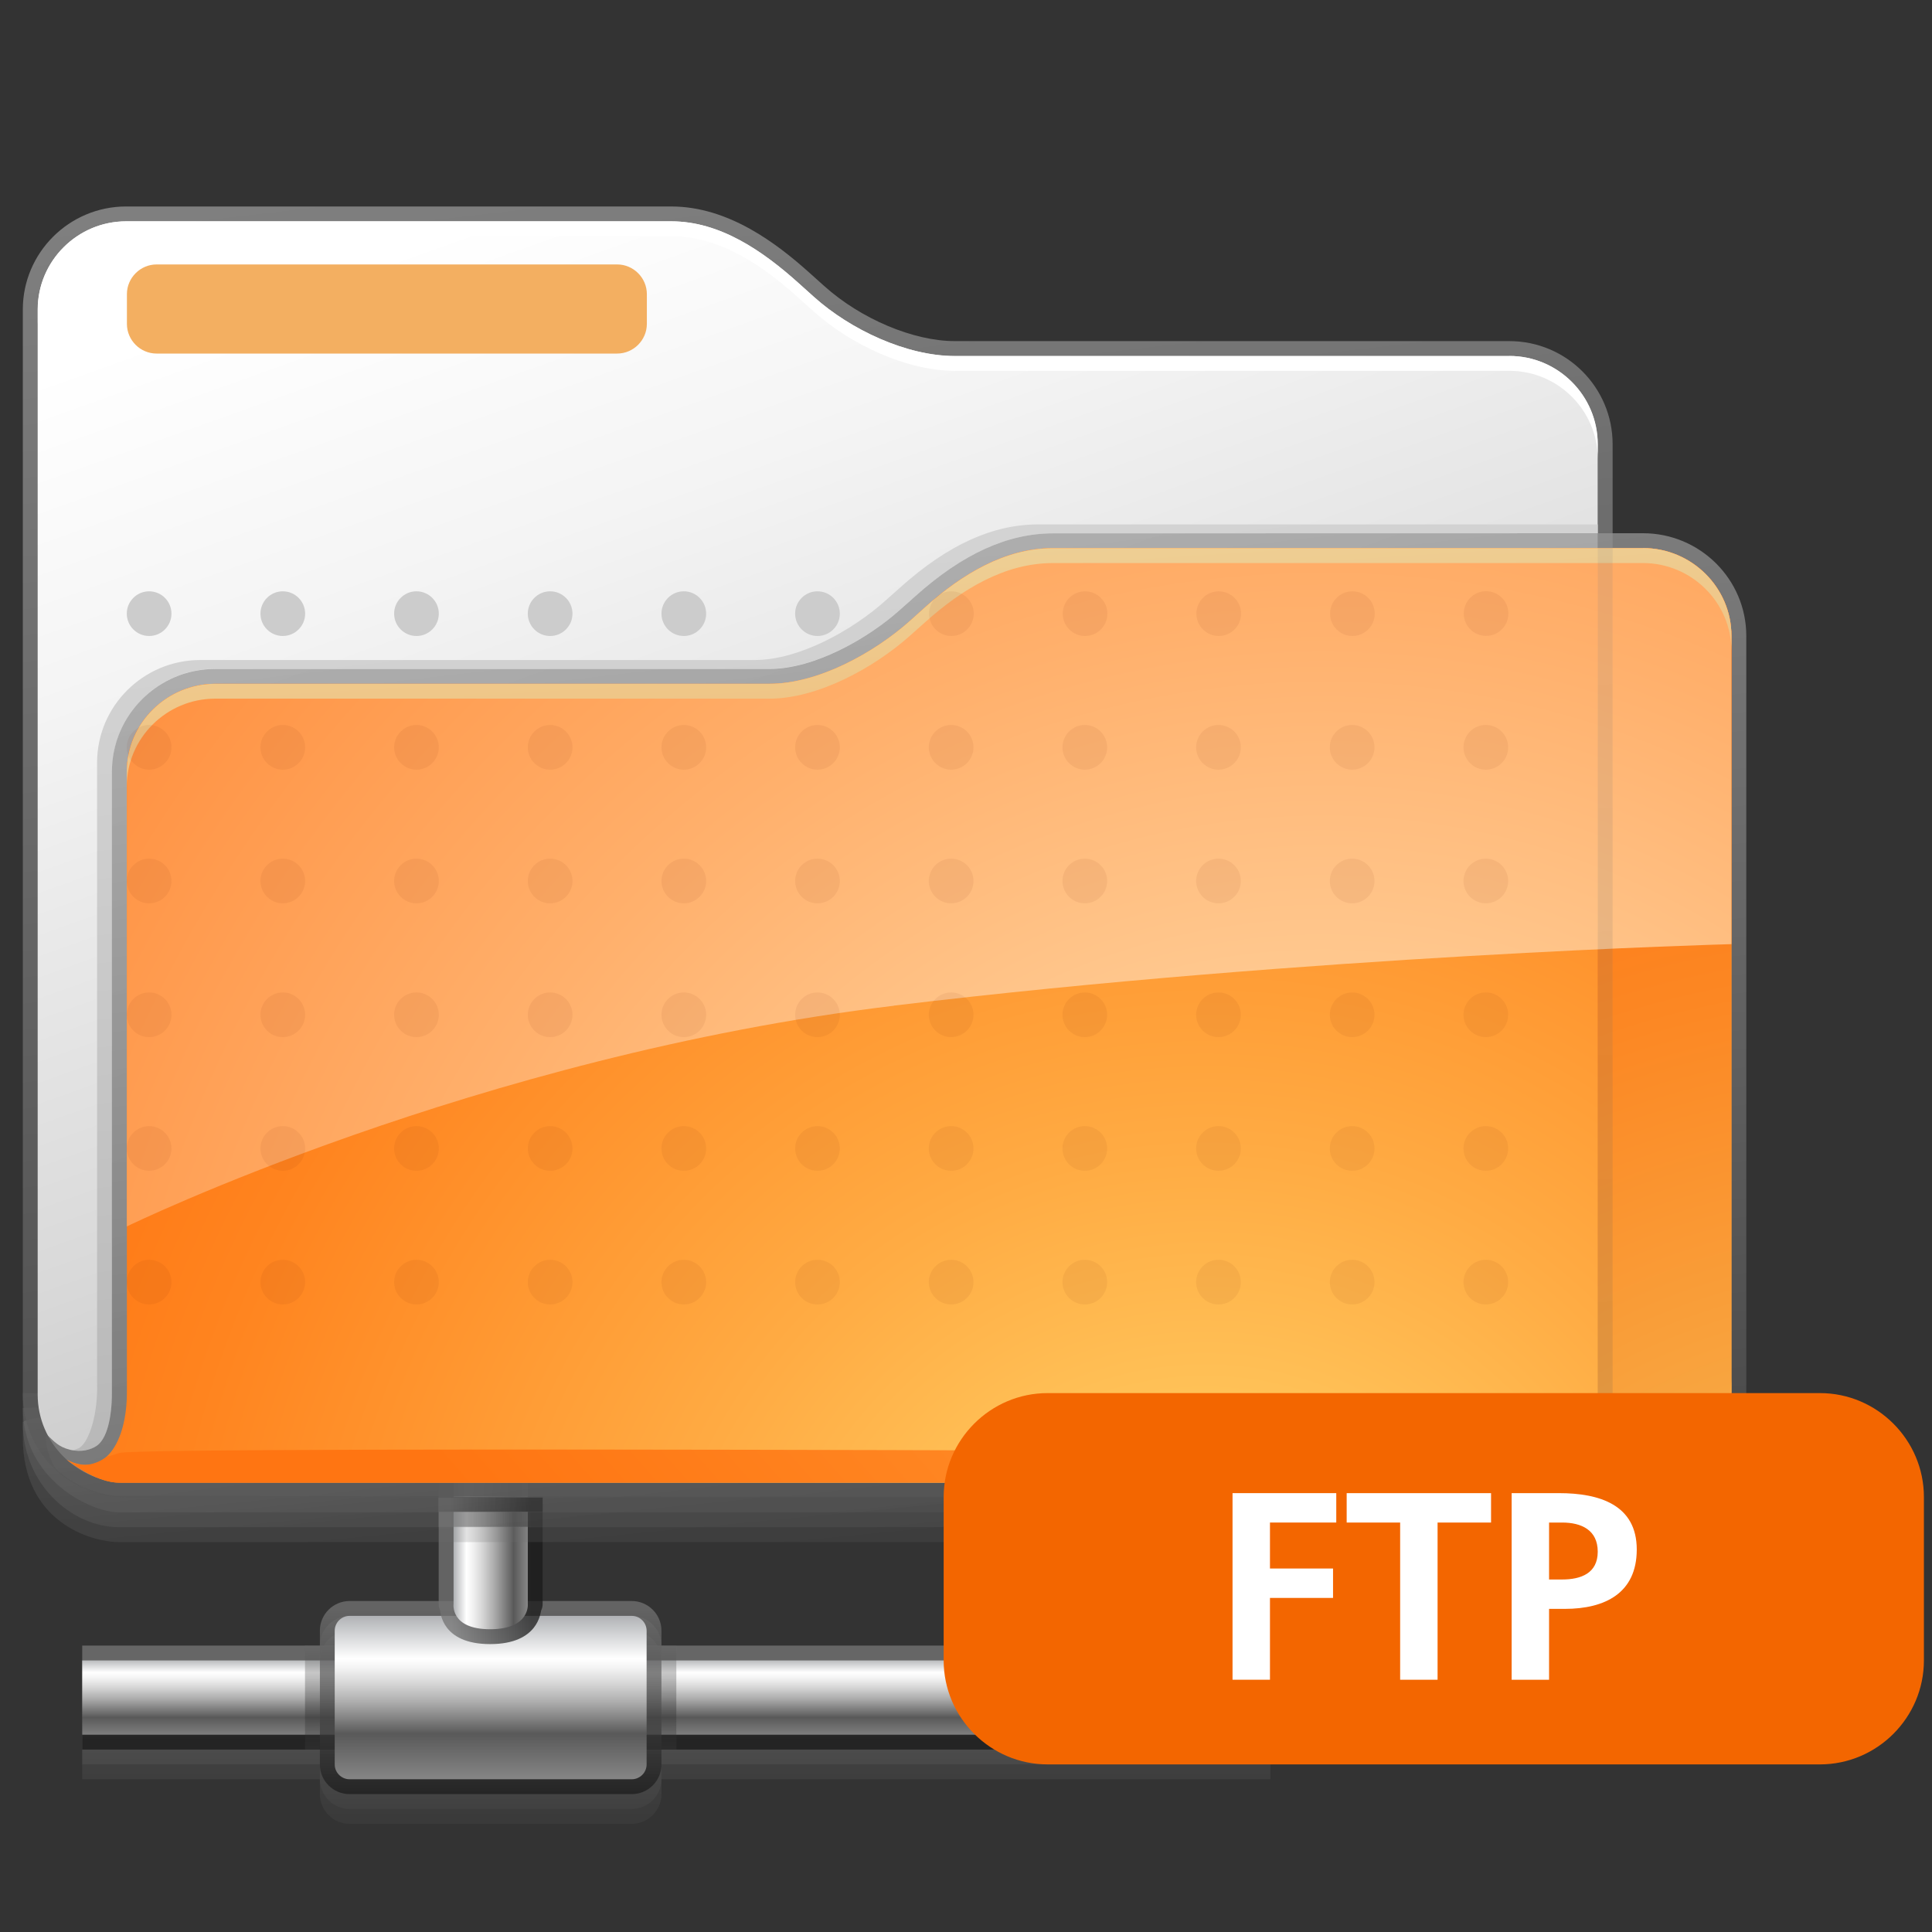 <?xml version="1.0" encoding="UTF-8" standalone="no"?>
<svg
    xmlns="http://www.w3.org/2000/svg"
    version="1.1"
    width="16"
    height="16"
    viewBox="0 0 16 16"
    style="overflow:visible">
  <rect x="0" y="0" width="16" height="16" fill="#333333" stroke="none"/>
  <g
      id="network"
      mask="url(#network_1_)"
      transform="matrix(0.123,0,0,0.123,0.189,-0.271)">
    <linearGradient
        id="XMLID_2_"
        gradientUnits="userSpaceOnUse"
        x1="43.999"
        y1="111.333"
        x2="43.999"
        y2="124.166">
      <stop
          offset="0"
          style="stop-color:#999999"
          id="stop853"/>
      <stop
          offset="1"
          style="stop-color:#4D4D4D"
          id="stop855"/>
    </linearGradient>
    <path
        style="opacity:0.25;fill:url(#XMLID_2_)"
        d="M 84,114 H 43 v -1 c 0,-1.103 -0.897,-2 -2,-2 H 22 c -1.103,0 -2,0.897 -2,2 v 1 H 4 v 7 h 16 v 1 c 0,1.103 0.897,2 2,2 h 19 c 1.103,0 2,-0.897 2,-2 v -1 h 41 z"
        id="path858"/>
    <linearGradient
        id="XMLID_3_"
        gradientUnits="userSpaceOnUse"
        x1="43.999"
        y1="112.333"
        x2="43.999"
        y2="125.166">
      <stop
          offset="0"
          style="stop-color:#999999"
          id="stop860"/>
      <stop
          offset="1"
          style="stop-color:#4D4D4D"
          id="stop862"/>
    </linearGradient>
    <path
        style="opacity:0.25;fill:url(#XMLID_3_)"
        d="M 84,115 H 43 v -1 c 0,-1.103 -0.897,-2 -2,-2 H 22 c -1.103,0 -2,0.897 -2,2 v 1 H 4 v 7 h 16 v 1 c 0,1.103 0.897,2 2,2 h 19 c 1.103,0 2,-0.897 2,-2 v -1 h 41 z"
        id="path865"/>
    <linearGradient
        id="XMLID_4_"
        gradientUnits="userSpaceOnUse"
        x1="43.999"
        y1="113.875"
        x2="43.999"
        y2="119.25">
      <stop
          offset="0.011"
          style="stop-color:#737373"
          id="stop867"/>
      <stop
          offset="1"
          style="stop-color:#1A1A1A"
          id="stop869"/>
    </linearGradient>
    <rect
        x="4"
        y="113"
        style="opacity:0.8;fill:url(#XMLID_4_)"
        width="80"
        height="7"
        id="rect872"/>
    <linearGradient
        id="XMLID_5_"
        gradientUnits="userSpaceOnUse"
        x1="43.999"
        y1="113.875"
        x2="43.999"
        y2="119.25">
      <stop
          offset="0.006"
          style="stop-color:#B2B4B7"
          id="stop874"/>
      <stop
          offset="0.174"
          style="stop-color:#FFFFFF"
          id="stop876"/>
      <stop
          offset="0.241"
          style="stop-color:#F4F4F4"
          id="stop878"/>
      <stop
          offset="0.359"
          style="stop-color:#D7D7D7"
          id="stop880"/>
      <stop
          offset="0.513"
          style="stop-color:#A9A9A9"
          id="stop882"/>
      <stop
          offset="0.695"
          style="stop-color:#696969"
          id="stop884"/>
      <stop
          offset="0.736"
          style="stop-color:#595959"
          id="stop886"/>
      <stop
          offset="1"
          style="stop-color:#878787"
          id="stop888"/>
    </linearGradient>
    <rect
        x="4"
        y="114"
        style="fill:url(#XMLID_5_)"
        width="80"
        height="5"
        id="rect891"/>
    <linearGradient
        id="XMLID_6_"
        gradientUnits="userSpaceOnUse"
        x1="31.5"
        y1="110.333"
        x2="31.5"
        y2="123.166">
      <stop
          offset="0.011"
          style="stop-color:#737373"
          id="stop893"/>
      <stop
          offset="1"
          style="stop-color:#1A1A1A"
          id="stop895"/>
    </linearGradient>
    <path
        style="opacity:0.75;fill:url(#XMLID_6_)"
        d="m 22,110 c -1.103,0 -2,0.897 -2,2 v 9 c 0,1.103 0.897,2 2,2 h 19 c 1.103,0 2,-0.897 2,-2 v -9 c 0,-1.103 -0.897,-2 -2,-2 z"
        id="path898"/>
    <linearGradient
        id="XMLID_7_"
        gradientUnits="userSpaceOnUse"
        x1="31.5"
        y1="111"
        x2="31.5"
        y2="122.106">
      <stop
          offset="0.006"
          style="stop-color:#B2B4B7"
          id="stop900"/>
      <stop
          offset="0.258"
          style="stop-color:#FFFFFF"
          id="stop902"/>
      <stop
          offset="0.313"
          style="stop-color:#F4F4F4"
          id="stop904"/>
      <stop
          offset="0.408"
          style="stop-color:#D7D7D7"
          id="stop906"/>
      <stop
          offset="0.533"
          style="stop-color:#A9A9A9"
          id="stop908"/>
      <stop
          offset="0.68"
          style="stop-color:#696969"
          id="stop910"/>
      <stop
          offset="0.714"
          style="stop-color:#595959"
          id="stop912"/>
      <stop
          offset="1"
          style="stop-color:#878787"
          id="stop914"/>
    </linearGradient>
    <path
        style="fill:url(#XMLID_7_)"
        d="m 42,121 c 0,0.55 -0.45,1 -1,1 H 22 c -0.55,0 -1,-0.45 -1,-1 v -9 c 0,-0.55 0.45,-1 1,-1 h 19 c 0.55,0 1,0.45 1,1 z"
        id="path917"/>
    <linearGradient
        id="XMLID_8_"
        gradientUnits="userSpaceOnUse"
        x1="28.778"
        y1="102.95"
        x2="34.222"
        y2="102.95">
      <stop
          offset="0.011"
          style="stop-color:#737373"
          id="stop919"/>
      <stop
          offset="1"
          style="stop-color:#1A1A1A"
          id="stop921"/>
    </linearGradient>
    <path
        style="opacity:0.75;fill:url(#XMLID_8_)"
        d="m 29,93 c -0.552,0 -1,0.447 -1,1 v 16.199 c 0,0.142 0.03,0.282 0.088,0.411 0.042,0.094 0.07,2.29 3.378,2.29 3.286,0 3.387,-2.169 3.432,-2.262 C 34.965,110.501 35,110.351 35,110.199 V 94 c 0,-0.553 -0.448,-1 -1,-1 z"
        id="path924"/>
    <linearGradient
        id="XMLID_9_"
        gradientUnits="userSpaceOnUse"
        x1="28.995"
        y1="102.95"
        x2="34.002"
        y2="102.95">
      <stop
          offset="0.006"
          style="stop-color:#B2B4B7"
          id="stop926"/>
      <stop
          offset="0.174"
          style="stop-color:#FFFFFF"
          id="stop928"/>
      <stop
          offset="0.25"
          style="stop-color:#F4F4F4"
          id="stop930"/>
      <stop
          offset="0.383"
          style="stop-color:#D7D7D7"
          id="stop932"/>
      <stop
          offset="0.557"
          style="stop-color:#A9A9A9"
          id="stop934"/>
      <stop
          offset="0.763"
          style="stop-color:#696969"
          id="stop936"/>
      <stop
          offset="0.809"
          style="stop-color:#595959"
          id="stop938"/>
      <stop
          offset="1"
          style="stop-color:#878787"
          id="stop940"/>
    </linearGradient>
    <path
        style="fill:url(#XMLID_9_)"
        d="m 34,110.199 c 0,0 0.167,1.701 -2.534,1.701 C 28.765,111.9 29,110.199 29,110.199 V 94 h 5 z"
        id="path943"/>
    <linearGradient
        id="XMLID_10_"
        gradientUnits="userSpaceOnUse"
        x1="28.778"
        y1="103.5"
        x2="34.222"
        y2="103.5">
      <stop
          offset="0.011"
          style="stop-color:#4D4D4D"
          id="stop945"/>
      <stop
          offset="1"
          style="stop-color:#000000"
          id="stop947"/>
    </linearGradient>
    <rect
        x="28"
        y="103"
        style="fill:url(#XMLID_10_)"
        width="7"
        height="1"
        id="rect950"/>
    <linearGradient
        id="XMLID_11_"
        gradientUnits="userSpaceOnUse"
        x1="28.778"
        y1="104.5"
        x2="34.222"
        y2="104.5">
      <stop
          offset="0.011"
          style="stop-color:#737373"
          id="stop952"/>
      <stop
          offset="1"
          style="stop-color:#1A1A1A"
          id="stop954"/>
    </linearGradient>
    <rect
        x="28"
        y="104"
        style="opacity:0.5;fill:url(#XMLID_11_)"
        width="7"
        height="1"
        id="rect957"/>
    <linearGradient
        id="XMLID_12_"
        gradientUnits="userSpaceOnUse"
        x1="19.427"
        y1="112.494"
        x2="19.618"
        y2="122.93">
      <stop
          offset="0"
          style="stop-color:#737373"
          id="stop959"/>
      <stop
          offset="0.433"
          style="stop-color:#1A1A1A"
          id="stop961"/>
      <stop
          offset="1"
          style="stop-color:#676767"
          id="stop963"/>
    </linearGradient>
    <rect
        x="19"
        y="113"
        style="opacity:0.3;fill:url(#XMLID_12_)"
        width="1"
        height="7"
        id="rect966"/>
    <linearGradient
        id="XMLID_13_"
        gradientUnits="userSpaceOnUse"
        x1="43.427"
        y1="112.493"
        x2="43.618"
        y2="122.931">
      <stop
          offset="0"
          style="stop-color:#737373"
          id="stop968"/>
      <stop
          offset="0.433"
          style="stop-color:#1A1A1A"
          id="stop970"/>
      <stop
          offset="1"
          style="stop-color:#676767"
          id="stop972"/>
    </linearGradient>
    <rect
        x="43"
        y="113"
        style="opacity:0.3;fill:url(#XMLID_13_)"
        width="1"
        height="7"
        id="rect975"/>
  </g>
  <linearGradient
      id="XMLID_14_"
      gradientUnits="userSpaceOnUse"
      x1="53.916"
      y1="91.115"
      x2="55.82"
      y2="110.67"
      gradientTransform="matrix(0.123,0,0,0.123,0.189,-0.271)">
    <stop
        offset="0"
        style="stop-color:#999999"
        id="stop978"/>
    <stop
        offset="1"
        style="stop-color:#4D4D4D"
        id="stop980"/>
  </linearGradient>
  <path
      style="opacity:0.2;fill:url(#XMLID_14_);stroke-width:0.123"
      d="m 0.189,11.66 c 0,0.59 0.556,0.865 0.8,0.865 H 13.089 c 0.483,-0.029 0.512,-0.413 0.512,-0.874 v 0.013 c 0,-0.469 -13.411,-0.004 -13.411,-0.004 z"
      id="path983"
  />
  <linearGradient
      id="XMLID_15_"
      gradientUnits="userSpaceOnUse"
      x1="56.851"
      y1="91.508"
      x2="58.826"
      y2="111.784"
      gradientTransform="matrix(0.123,0,0,0.123,0.189,-0.271)">
    <stop
        offset="0"
        style="stop-color:#999999"
        id="stop985"/>
    <stop
        offset="1"
        style="stop-color:#4D4D4D"
        id="stop987"/>
  </linearGradient>
  <path
      style="opacity:0.2;fill:url(#XMLID_15_);stroke-width:0.123"
      d="m 0.189,11.783 c 0,0.506 0.402,0.865 0.8,0.865 H 13.484 c 0.483,-0.029 0.875,-0.093 0.875,-0.554 l -0.021,-0.307 c -2e-6,-0.456 -14.15,-0.264 -14.15,-0.004 z"
      id="path990"
  />
  <linearGradient
      id="XMLID_16_"
      gradientUnits="userSpaceOnUse"
      x1="57.941"
      y1="89.601"
      x2="60.232"
      y2="113.126"
      gradientTransform="matrix(0.123,0,0,0.123,0.189,-0.271)">
    <stop
        offset="0"
        style="stop-color:#999999"
        id="stop992"/>
    <stop
        offset="1"
        style="stop-color:#4D4D4D"
        id="stop994"/>
  </linearGradient>
  <path
      style="opacity:0.2;fill:url(#XMLID_16_);stroke-width:0.123"
      d="M 13.73,11.765 0.189,11.537 v 0.369 c 0,0.694 0.556,0.865 0.8,0.865 H 13.683 c 0.213,-0.013 0.437,-0.032 0.621,-0.09 0.234,-0.073 0.404,-0.206 0.404,-0.464 0,0 -0.221,-0.452 -0.978,-0.452 z"
      id="path997"
  />
  <linearGradient
      id="XMLID_17_"
      gradientUnits="userSpaceOnUse"
      x1="47.312"
      y1="10.758"
      x2="58.863"
      y2="110.298"
      gradientTransform="matrix(0.123,0,0,0.123,0.189,-0.271)">
    <stop
        offset="0"
        style="stop-color:#999999"
        id="stop999"/>
    <stop
        offset="1"
        style="stop-color:#4D4D4D"
        id="stop1001"/>
  </linearGradient>
  <path
      style="opacity:0.75;fill:url(#XMLID_17_);stroke-width:0.123"
      d="m 1.044,1.71 c -0.471,0 -0.855,0.383 -0.855,0.853 v 8.987 c 0,0.47 0.383,0.853 0.855,0.853 H 12.5 c 0.471,0 0.855,-0.383 0.855,-0.853 V 3.678 c 0,-0.47 -0.383,-0.853 -0.855,-0.853 H 7.908 c -0.344,0 -0.779,-0.184 -1.083,-0.457 0,0 -0.127,-0.114 -0.127,-0.114 C 6.437,2.021 6.036,1.71 5.56,1.71 Z"
      id="path1004"
  />
  <linearGradient
      id="XMLID_18_"
      gradientUnits="userSpaceOnUse"
      x1="35.979"
      y1="15.023"
      x2="68.929"
      y2="107.283"
      gradientTransform="matrix(0.123,0,0,0.123,0.189,-0.271)">
    <stop
        offset="0"
        style="stop-color:#FFFFFF"
        id="stop1006"/>
    <stop
        offset="0.219"
        style="stop-color:#F4F4F4"
        id="stop1008"/>
    <stop
        offset="0.601"
        style="stop-color:#D8D8D8"
        id="stop1010"/>
    <stop
        offset="1"
        style="stop-color:#B3B3B3"
        id="stop1012"/>
  </linearGradient>
  <path
      style="fill:url(#XMLID_18_);stroke-width:0.123"
      d="m 13.232,11.549 c 0,0.401 -0.329,0.73 -0.731,0.73 H 1.044 c -0.402,0 -0.732,-0.328 -0.732,-0.73 V 2.563 c 0,-0.401 0.329,-0.73 0.732,-0.73 h 4.516 c 0.402,0 0.757,0.244 1.055,0.513 l 0.127,0.114 c 0.299,0.268 0.763,0.488 1.165,0.488 h 4.593 c 0.402,0 0.731,0.328 0.731,0.73 z"
      id="path1015"
  />
  <path
      style="fill:#ffffff;stroke-width:0.123"
      d="M 12.5,2.949 H 7.908 c -0.402,0 -0.866,-0.22 -1.165,-0.488 L 6.615,2.346 C 6.316,2.078 5.962,1.833 5.56,1.833 H 1.044 C 0.642,1.833 0.313,2.161 0.313,2.563 v 0.123 c 0,-0.401 0.329,-0.73 0.732,-0.73 h 4.516 c 0.402,0 0.757,0.244 1.055,0.513 l 0.127,0.114 c 0.299,0.268 0.763,0.488 1.165,0.488 h 4.593 c 0.402,0 0.731,0.328 0.731,0.73 V 3.678 c 0,-0.401 -0.329,-0.73 -0.731,-0.73 z"
      id="path1017"
  />
  <linearGradient
      id="XMLID_19_"
      gradientUnits="userSpaceOnUse"
      x1="49.922"
      y1="23.245"
      x2="58.37"
      y2="104.019"
      gradientTransform="matrix(0.123,0,0,0.123,0.189,-0.271)">
    <stop
        offset="0"
        style="stop-color:#D9D9D9"
        id="stop1019"/>
    <stop
        offset="0.375"
        style="stop-color:#CECECE"
        id="stop1021"/>
    <stop
        offset="1"
        style="stop-color:#B3B3B3"
        id="stop1023"/>
  </linearGradient>
  <path
      style="fill:url(#XMLID_19_);stroke-width:0.123"
      d="m 0.601,12.01 c 0,0 0.121,0.021 0.199,-0.035 0.082,-0.059 0.128,-0.226 0.128,-0.447 V 6.389 c 0,-0.469 0.384,-0.85 0.855,-0.85 h 4.59 c 0.369,0 0.81,-0.247 1.084,-0.492 L 7.584,4.934 C 7.973,4.586 8.345,4.417 8.721,4.417 H 13.232 V 4.343 H 8.598 c -0.376,0 -0.748,0.169 -1.138,0.518 L 7.333,4.974 C 7.06,5.219 6.618,5.466 6.25,5.466 H 1.659 c -0.471,0 -0.855,0.381 -0.855,0.85 v 5.138 c 0.008,0.248 -0.061,0.477 -0.144,0.535 -0.016,0.011 -0.06,0.021 -0.06,0.021 z"
      id="path1026"
  />
  <linearGradient
      id="XMLID_20_"
      gradientUnits="userSpaceOnUse"
      x1="54.991"
      y1="39.262"
      x2="63.21"
      y2="110.089"
      gradientTransform="matrix(0.123,0,0,0.123,0.189,-0.271)">
    <stop
        offset="0"
        style="stop-color:#999999"
        id="stop1028"/>
    <stop
        offset="1"
        style="stop-color:#4D4D4D"
        id="stop1030"/>
  </linearGradient>
  <path
      style="opacity:0.75;fill:url(#XMLID_20_);stroke-width:0.123"
      d="m 8.721,4.417 c -0.376,0 -0.748,0.169 -1.138,0.518 L 7.456,5.048 C 7.183,5.293 6.741,5.54 6.373,5.54 H 1.782 c -0.471,0 -0.855,0.381 -0.855,0.85 v 5.138 c 0,0.227 -0.046,0.389 -0.125,0.445 -0.047,0.033 -0.129,0.056 -0.223,0.033 -0.094,-0.023 -0.131,-0.069 -0.192,-0.126 -0.03,0.052 0.041,0.259 0.087,0.297 0.027,0.023 0.254,0.212 0.534,0.212 l 12.599,0.013 c 0.483,-0.029 0.855,-0.413 0.855,-0.874 V 5.266 c 0,-0.468 -0.383,-0.85 -0.855,-0.85 z"
      id="path1033"
  />
  <radialGradient
      id="XMLID_21_"
      cx="79.615"
      cy="116.734"
      r="88.042"
      gradientUnits="userSpaceOnUse"
      gradientTransform="matrix(0.123,0,0,0.123,0.189,-0.271)">
    <stop
        offset="0"
        style="stop-color:#FFDD70"
        id="stop1035"/>
    <stop
        offset="0.422"
        style="stop-color:#FFAB43"
        id="stop1037"/>
    <stop
        offset="0.802"
        style="stop-color:#FF841F"
        id="stop1039"/>
    <stop
        offset="1"
        style="stop-color:#FF7512"
        id="stop1041"/>
  </radialGradient>
  <path
      style="fill:url(#XMLID_21_);stroke-width:0.123"
      d="m 1.051,11.528 c 0,0.42 -0.187,0.718 -0.498,0.561 0,0 0.229,0.19 0.436,0.19 0.208,0 12.618,0 12.618,0 0.402,-0.025 0.732,-0.352 0.732,-0.751 V 5.266 c 0,-0.4 -0.329,-0.727 -0.732,-0.727 H 8.721 c -0.402,0 -0.757,0.219 -1.056,0.486 L 7.538,5.14 C 7.239,5.407 6.775,5.663 6.373,5.663 H 1.782 c -0.402,0 -0.732,0.327 -0.732,0.727 z"
      id="path1044"
  />
  <radialGradient
      id="XMLID_22_"
      cx="126.5"
      cy="130.198"
      r="82.374"
      gradientUnits="userSpaceOnUse"
      gradientTransform="matrix(0.123,0,0,0.123,0.189,-0.271)">
    <stop
        offset="0"
        style="stop-color:#F2D26A"
        id="stop1046"/>
    <stop
        offset="0.262"
        style="stop-color:#F6B650"
        id="stop1048"/>
    <stop
        offset="0.754"
        style="stop-color:#FC8723"
        id="stop1050"/>
    <stop
        offset="1"
        style="stop-color:#FF7512"
        id="stop1052"/>
  </radialGradient>
  <path
      style="fill:url(#XMLID_22_);stroke-width:0.123"
      d="m 13.607,4.54 h -0.376 v 7.739 c 0.317,0 0.376,0 0.376,0 0.402,-0.025 0.732,-0.352 0.732,-0.751 V 5.266 c 0,-0.4 -0.329,-0.727 -0.732,-0.727 z"
      id="path1055"
  />
  <linearGradient
      id="XMLID_23_"
      gradientUnits="userSpaceOnUse"
      x1="132.506"
      y1="35.301"
      x2="40.76"
      y2="115.453"
      gradientTransform="matrix(0.123,0,0,0.123,0.189,-0.271)">
    <stop
        offset="0"
        style="stop-color:#FFDD70"
        id="stop1057"/>
    <stop
        offset="0.383"
        style="stop-color:#FFB047"
        id="stop1059"/>
    <stop
        offset="0.791"
        style="stop-color:#FF8521"
        id="stop1061"/>
    <stop
        offset="1"
        style="stop-color:#FF7512"
        id="stop1063"/>
  </linearGradient>
  <path
      style="fill:url(#XMLID_23_);stroke-width:0.123"
      d="m 13.607,12.033 c 0,0 -12.42,-0.064 -12.618,0 -0.04,0.013 -0.075,0.023 -0.107,0.032 -0.077,0.059 -0.214,0.105 -0.325,0.023 0.059,0.047 0.257,0.191 0.431,0.191 0.208,0 12.618,0 12.618,0 0.402,-0.025 0.732,-0.352 0.732,-0.751 v -0.123 c 0,0.4 -0.329,0.603 -0.732,0.628 z"
      id="path1066"
  />
  <radialGradient
      id="XMLID_24_"
      cx="87.547"
      cy="108.134"
      r="112.454"
      gradientUnits="userSpaceOnUse"
      gradientTransform="matrix(0.123,0,0,0.123,0.189,-0.271)">
    <stop
        offset="0"
        style="stop-color:#FFF3CC"
        id="stop1068"/>
    <stop
        offset="0.191"
        style="stop-color:#FFDBAA"
        id="stop1070"/>
    <stop
        offset="0.574"
        style="stop-color:#FFB06C"
        id="stop1072"/>
    <stop
        offset="0.854"
        style="stop-color:#FF9445"
        id="stop1074"/>
    <stop
        offset="1"
        style="stop-color:#FF8A36"
        id="stop1076"/>
  </radialGradient>
  <path
      style="fill:url(#XMLID_24_);stroke-width:0.123"
      d="M 7.404,8.328 C 10.863,7.911 14.339,7.819 14.339,7.819 V 5.266 c 0,-0.4 -0.329,-0.727 -0.732,-0.727 H 8.721 c -0.402,0 -0.757,0.219 -1.056,0.486 L 7.538,5.14 C 7.239,5.407 6.775,5.663 6.373,5.663 H 1.782 c -0.402,0 -0.732,0.327 -0.732,0.727 v 3.767 c 0,0 2.894,-1.411 6.353,-1.828 z"
      id="path1079"
  />
  <linearGradient
      id="XMLID_25_"
      gradientUnits="userSpaceOnUse"
      x1="59.637"
      y1="28.64"
      x2="65.511"
      y2="120.586"
      gradientTransform="matrix(0.123,0,0,0.123,0.189,-0.271)">
    <stop
        offset="0"
        style="stop-color:#EBDBA6"
        id="stop1081"/>
    <stop
        offset="1"
        style="stop-color:#FF7512"
        id="stop1083"/>
  </linearGradient>
  <path
      style="fill:url(#XMLID_25_);stroke-width:0.123"
      d="M 13.607,4.54 H 8.721 c -0.402,0 -0.757,0.219 -1.056,0.486 L 7.538,5.14 C 7.239,5.407 6.775,5.663 6.373,5.663 H 1.782 c -0.402,0 -0.732,0.327 -0.732,0.727 v 0.123 c 0,-0.4 0.329,-0.727 0.732,-0.727 h 4.59 c 0.402,0 0.867,-0.256 1.166,-0.523 L 7.666,5.149 C 7.964,4.882 8.319,4.663 8.721,4.663 h 4.886 c 0.402,0 0.732,0.327 0.732,0.727 V 5.266 c 0,-0.4 -0.329,-0.727 -0.732,-0.727 z"
      id="path1086"
  />
  <linearGradient
      id="XMLID_26_"
      gradientUnits="userSpaceOnUse"
      x1="103.954"
      y1="11.405"
      x2="108.03"
      y2="106.01"
      gradientTransform="matrix(0.123,0,0,0.123,0.189,-0.271)">
    <stop
        offset="0"
        style="stop-color:#999999"
        id="stop1088"/>
    <stop
        offset="1"
        style="stop-color:#4D4D4D"
        id="stop1090"/>
  </linearGradient>
  <rect
      x="13.232"
      y="4.528"
      style="opacity:0.15;fill:url(#XMLID_26_);stroke-width:0.123"
      width="0.123"
      height="7.751"
      id="rect1093"/>
  <path
      style="fill:#f3af61;stroke-width:0.123"
      d="m 5.357,2.682 c 0,0.135 -0.111,0.246 -0.246,0.246 H 1.297 C 1.161,2.928 1.051,2.817 1.051,2.682 V 2.436 c 0,-0.135 0.111,-0.246 0.246,-0.246 h 3.814 c 0.135,0 0.246,0.111 0.246,0.246 z"
      id="path1095"
  />
  <path
      style="fill:#cccccc;stroke-width:0.123"
      d="m 1.235,4.897 c -0.102,0 -0.185,0.083 -0.185,0.185 0,0.102 0.083,0.185 0.185,0.185 0.102,0 0.185,-0.083 0.185,-0.185 0,-0.102 -0.083,-0.185 -0.185,-0.185 z m 1.107,0 c -0.102,0 -0.185,0.083 -0.185,0.185 0,0.102 0.083,0.185 0.185,0.185 0.102,0 0.185,-0.083 0.185,-0.185 0,-0.102 -0.083,-0.185 -0.185,-0.185 z m 1.107,0 c -0.102,0 -0.185,0.083 -0.185,0.185 0,0.102 0.083,0.185 0.185,0.185 0.102,0 0.185,-0.083 0.185,-0.185 0,-0.102 -0.083,-0.185 -0.185,-0.185 z m 1.107,0 c -0.102,0 -0.185,0.083 -0.185,0.185 0,0.102 0.083,0.185 0.185,0.185 0.102,0 0.185,-0.083 0.185,-0.185 0,-0.102 -0.083,-0.185 -0.185,-0.185 z m 1.107,0 c -0.102,0 -0.185,0.083 -0.185,0.185 0,0.102 0.083,0.185 0.185,0.185 0.102,0 0.185,-0.083 0.185,-0.185 0,-0.102 -0.083,-0.185 -0.185,-0.185 z m 1.107,0 c -0.102,0 -0.185,0.083 -0.185,0.185 0,0.102 0.083,0.185 0.185,0.185 0.102,0 0.185,-0.083 0.185,-0.185 0,-0.102 -0.083,-0.185 -0.185,-0.185 z"
      id="path1097"
  />
  <path
      style="opacity:0.07;fill:#802600;stroke-width:0.123"
      d="m 1.235,6.004 c -0.102,0 -0.185,0.083 -0.185,0.185 0,0.102 0.083,0.185 0.185,0.185 0.102,0 0.185,-0.083 0.185,-0.185 0,-0.102 -0.083,-0.185 -0.185,-0.185 z m 1.107,0 c -0.102,0 -0.185,0.083 -0.185,0.185 0,0.102 0.083,0.185 0.185,0.185 0.102,0 0.185,-0.083 0.185,-0.185 0,-0.102 -0.083,-0.185 -0.185,-0.185 z m 1.107,0 c -0.102,0 -0.185,0.083 -0.185,0.185 0,0.102 0.083,0.185 0.185,0.185 0.102,0 0.185,-0.083 0.185,-0.185 0,-0.102 -0.083,-0.185 -0.185,-0.185 z m 1.107,0 c -0.102,0 -0.185,0.083 -0.185,0.185 0,0.102 0.083,0.185 0.185,0.185 0.102,0 0.185,-0.083 0.185,-0.185 0,-0.102 -0.083,-0.185 -0.185,-0.185 z m 1.107,0 c -0.102,0 -0.185,0.083 -0.185,0.185 0,0.102 0.083,0.185 0.185,0.185 0.102,0 0.185,-0.083 0.185,-0.185 0,-0.102 -0.083,-0.185 -0.185,-0.185 z m 1.107,0 c -0.102,0 -0.185,0.083 -0.185,0.185 0,0.102 0.083,0.185 0.185,0.185 0.102,0 0.185,-0.083 0.185,-0.185 0,-0.102 -0.083,-0.185 -0.185,-0.185 z m 1.107,0 c -0.102,0 -0.185,0.083 -0.185,0.185 0,0.102 0.083,0.185 0.185,0.185 0.102,0 0.185,-0.083 0.185,-0.185 0,-0.102 -0.083,-0.185 -0.185,-0.185 z m 1.107,0 c -0.102,0 -0.185,0.083 -0.185,0.185 0,0.102 0.083,0.185 0.185,0.185 0.102,0 0.185,-0.083 0.185,-0.185 0,-0.102 -0.083,-0.185 -0.185,-0.185 z m 1.107,0 c -0.102,0 -0.185,0.083 -0.185,0.185 0,0.102 0.083,0.185 0.185,0.185 0.102,0 0.185,-0.083 0.185,-0.185 0,-0.102 -0.083,-0.185 -0.185,-0.185 z m 1.107,0 c -0.102,0 -0.185,0.083 -0.185,0.185 0,0.102 0.083,0.185 0.185,0.185 0.102,0 0.185,-0.083 0.185,-0.185 0,-0.102 -0.083,-0.185 -0.185,-0.185 z m 1.107,0 c -0.102,0 -0.185,0.083 -0.185,0.185 0,0.102 0.083,0.185 0.185,0.185 0.102,0 0.185,-0.083 0.185,-0.185 0,-0.102 -0.083,-0.185 -0.185,-0.185 z M 7.879,4.897 c -0.102,0 -0.185,0.083 -0.185,0.185 0,0.102 0.083,0.185 0.185,0.185 0.102,0 0.185,-0.083 0.185,-0.185 0,-0.102 -0.083,-0.185 -0.185,-0.185 z m 1.107,0 c -0.102,0 -0.185,0.083 -0.185,0.185 0,0.102 0.083,0.185 0.185,0.185 0.102,0 0.185,-0.083 0.185,-0.185 0,-0.102 -0.083,-0.185 -0.185,-0.185 z m 1.107,0 c -0.102,0 -0.185,0.083 -0.185,0.185 0,0.102 0.083,0.185 0.185,0.185 0.102,0 0.185,-0.083 0.185,-0.185 0,-0.102 -0.083,-0.185 -0.185,-0.185 z m 1.107,0 c -0.102,0 -0.185,0.083 -0.185,0.185 0,0.102 0.083,0.185 0.185,0.185 0.102,0 0.185,-0.083 0.185,-0.185 0,-0.102 -0.083,-0.185 -0.185,-0.185 z m 1.107,0.369 c 0.102,0 0.185,-0.083 0.185,-0.185 0,-0.102 -0.083,-0.185 -0.185,-0.185 -0.102,0 -0.185,0.083 -0.185,0.185 0,0.102 0.083,0.185 0.185,0.185 z M 1.235,7.111 c -0.102,0 -0.185,0.083 -0.185,0.185 0,0.102 0.083,0.185 0.185,0.185 0.102,0 0.185,-0.083 0.185,-0.185 0,-0.102 -0.083,-0.185 -0.185,-0.185 z m 1.107,0 c -0.102,0 -0.185,0.083 -0.185,0.185 0,0.102 0.083,0.185 0.185,0.185 0.102,0 0.185,-0.083 0.185,-0.185 0,-0.102 -0.083,-0.185 -0.185,-0.185 z m 1.107,0 c -0.102,0 -0.185,0.083 -0.185,0.185 0,0.102 0.083,0.185 0.185,0.185 0.102,0 0.185,-0.083 0.185,-0.185 0,-0.102 -0.083,-0.185 -0.185,-0.185 z m 1.107,0 c -0.102,0 -0.185,0.083 -0.185,0.185 0,0.102 0.083,0.185 0.185,0.185 0.102,0 0.185,-0.083 0.185,-0.185 0,-0.102 -0.083,-0.185 -0.185,-0.185 z m 1.107,0 c -0.102,0 -0.185,0.083 -0.185,0.185 0,0.102 0.083,0.185 0.185,0.185 0.102,0 0.185,-0.083 0.185,-0.185 0,-0.102 -0.083,-0.185 -0.185,-0.185 z m 1.107,0 c -0.102,0 -0.185,0.083 -0.185,0.185 0,0.102 0.083,0.185 0.185,0.185 0.102,0 0.185,-0.083 0.185,-0.185 0,-0.102 -0.083,-0.185 -0.185,-0.185 z m 1.107,0 c -0.102,0 -0.185,0.083 -0.185,0.185 0,0.102 0.083,0.185 0.185,0.185 0.102,0 0.185,-0.083 0.185,-0.185 0,-0.102 -0.083,-0.185 -0.185,-0.185 z m 1.107,0 c -0.102,0 -0.185,0.083 -0.185,0.185 0,0.102 0.083,0.185 0.185,0.185 0.102,0 0.185,-0.083 0.185,-0.185 0,-0.102 -0.083,-0.185 -0.185,-0.185 z m 1.107,0 c -0.102,0 -0.185,0.083 -0.185,0.185 0,0.102 0.083,0.185 0.185,0.185 0.102,0 0.185,-0.083 0.185,-0.185 0,-0.102 -0.083,-0.185 -0.185,-0.185 z m 1.107,0 c -0.102,0 -0.185,0.083 -0.185,0.185 0,0.102 0.083,0.185 0.185,0.185 0.102,0 0.185,-0.083 0.185,-0.185 0,-0.102 -0.083,-0.185 -0.185,-0.185 z m 1.107,0 c -0.102,0 -0.185,0.083 -0.185,0.185 0,0.102 0.083,0.185 0.185,0.185 0.102,0 0.185,-0.083 0.185,-0.185 0,-0.102 -0.083,-0.185 -0.185,-0.185 z M 1.235,8.219 c -0.102,0 -0.185,0.083 -0.185,0.185 0,0.102 0.083,0.185 0.185,0.185 0.102,0 0.185,-0.083 0.185,-0.185 0,-0.102 -0.083,-0.185 -0.185,-0.185 z m 1.107,0 c -0.102,0 -0.185,0.083 -0.185,0.185 0,0.102 0.083,0.185 0.185,0.185 0.102,0 0.185,-0.083 0.185,-0.185 0,-0.102 -0.083,-0.185 -0.185,-0.185 z m 1.107,0 c -0.102,0 -0.185,0.083 -0.185,0.185 0,0.102 0.083,0.185 0.185,0.185 0.102,0 0.185,-0.083 0.185,-0.185 0,-0.102 -0.083,-0.185 -0.185,-0.185 z m 1.107,0 c -0.102,0 -0.185,0.083 -0.185,0.185 0,0.102 0.083,0.185 0.185,0.185 0.102,0 0.185,-0.083 0.185,-0.185 0,-0.102 -0.083,-0.185 -0.185,-0.185 z m 1.107,0 c -0.102,0 -0.185,0.083 -0.185,0.185 0,0.102 0.083,0.185 0.185,0.185 0.102,0 0.185,-0.083 0.185,-0.185 0,-0.102 -0.083,-0.185 -0.185,-0.185 z m 1.107,0 c -0.102,0 -0.185,0.083 -0.185,0.185 0,0.102 0.083,0.185 0.185,0.185 0.102,0 0.185,-0.083 0.185,-0.185 0,-0.102 -0.083,-0.185 -0.185,-0.185 z m 1.107,0 c -0.102,0 -0.185,0.083 -0.185,0.185 0,0.102 0.083,0.185 0.185,0.185 0.102,0 0.185,-0.083 0.185,-0.185 0,-0.102 -0.083,-0.185 -0.185,-0.185 z m 1.107,0 c -0.102,0 -0.185,0.083 -0.185,0.185 0,0.102 0.083,0.185 0.185,0.185 0.102,0 0.185,-0.083 0.185,-0.185 0,-0.102 -0.083,-0.185 -0.185,-0.185 z m 1.107,0 c -0.102,0 -0.185,0.083 -0.185,0.185 0,0.102 0.083,0.185 0.185,0.185 0.102,0 0.185,-0.083 0.185,-0.185 0,-0.102 -0.083,-0.185 -0.185,-0.185 z m 1.107,0 c -0.102,0 -0.185,0.083 -0.185,0.185 0,0.102 0.083,0.185 0.185,0.185 0.102,0 0.185,-0.083 0.185,-0.185 0,-0.102 -0.083,-0.185 -0.185,-0.185 z m 1.107,0 c -0.102,0 -0.185,0.083 -0.185,0.185 0,0.102 0.083,0.185 0.185,0.185 0.102,0 0.185,-0.083 0.185,-0.185 0,-0.102 -0.083,-0.185 -0.185,-0.185 z M 1.235,9.326 c -0.102,0 -0.185,0.083 -0.185,0.185 0,0.102 0.083,0.185 0.185,0.185 0.102,0 0.185,-0.083 0.185,-0.185 0,-0.102 -0.083,-0.185 -0.185,-0.185 z m 1.107,0 c -0.102,0 -0.185,0.083 -0.185,0.185 0,0.102 0.083,0.185 0.185,0.185 0.102,0 0.185,-0.083 0.185,-0.185 0,-0.102 -0.083,-0.185 -0.185,-0.185 z m 1.107,0 c -0.102,0 -0.185,0.083 -0.185,0.185 0,0.102 0.083,0.185 0.185,0.185 0.102,0 0.185,-0.083 0.185,-0.185 0,-0.102 -0.083,-0.185 -0.185,-0.185 z m 1.107,0 c -0.102,0 -0.185,0.083 -0.185,0.185 0,0.102 0.083,0.185 0.185,0.185 0.102,0 0.185,-0.083 0.185,-0.185 0,-0.102 -0.083,-0.185 -0.185,-0.185 z m 1.107,0 c -0.102,0 -0.185,0.083 -0.185,0.185 0,0.102 0.083,0.185 0.185,0.185 0.102,0 0.185,-0.083 0.185,-0.185 0,-0.102 -0.083,-0.185 -0.185,-0.185 z m 1.107,0 c -0.102,0 -0.185,0.083 -0.185,0.185 0,0.102 0.083,0.185 0.185,0.185 0.102,0 0.185,-0.083 0.185,-0.185 0,-0.102 -0.083,-0.185 -0.185,-0.185 z m 1.107,0 c -0.102,0 -0.185,0.083 -0.185,0.185 0,0.102 0.083,0.185 0.185,0.185 0.102,0 0.185,-0.083 0.185,-0.185 0,-0.102 -0.083,-0.185 -0.185,-0.185 z m 1.107,0 c -0.102,0 -0.185,0.083 -0.185,0.185 0,0.102 0.083,0.185 0.185,0.185 0.102,0 0.185,-0.083 0.185,-0.185 0,-0.102 -0.083,-0.185 -0.185,-0.185 z m 1.107,0 c -0.102,0 -0.185,0.083 -0.185,0.185 0,0.102 0.083,0.185 0.185,0.185 0.102,0 0.185,-0.083 0.185,-0.185 0,-0.102 -0.083,-0.185 -0.185,-0.185 z m 1.107,0 c -0.102,0 -0.185,0.083 -0.185,0.185 0,0.102 0.083,0.185 0.185,0.185 0.102,0 0.185,-0.083 0.185,-0.185 0,-0.102 -0.083,-0.185 -0.185,-0.185 z m 1.107,0 c -0.102,0 -0.185,0.083 -0.185,0.185 0,0.102 0.083,0.185 0.185,0.185 0.102,0 0.185,-0.083 0.185,-0.185 0,-0.102 -0.083,-0.185 -0.185,-0.185 z M 1.235,10.433 c -0.102,0 -0.185,0.083 -0.185,0.185 0,0.102 0.083,0.185 0.185,0.185 0.102,0 0.185,-0.083 0.185,-0.185 0,-0.102 -0.083,-0.185 -0.185,-0.185 z m 1.107,0 c -0.102,0 -0.185,0.083 -0.185,0.185 0,0.102 0.083,0.185 0.185,0.185 0.102,0 0.185,-0.083 0.185,-0.185 0,-0.102 -0.083,-0.185 -0.185,-0.185 z m 1.107,0 c -0.102,0 -0.185,0.083 -0.185,0.185 0,0.102 0.083,0.185 0.185,0.185 0.102,0 0.185,-0.083 0.185,-0.185 0,-0.102 -0.083,-0.185 -0.185,-0.185 z m 1.107,0 c -0.102,0 -0.185,0.083 -0.185,0.185 0,0.102 0.083,0.185 0.185,0.185 0.102,0 0.185,-0.083 0.185,-0.185 0,-0.102 -0.083,-0.185 -0.185,-0.185 z m 1.107,0 c -0.102,0 -0.185,0.083 -0.185,0.185 0,0.102 0.083,0.185 0.185,0.185 0.102,0 0.185,-0.083 0.185,-0.185 0,-0.102 -0.083,-0.185 -0.185,-0.185 z m 1.107,0 c -0.102,0 -0.185,0.083 -0.185,0.185 0,0.102 0.083,0.185 0.185,0.185 0.102,0 0.185,-0.083 0.185,-0.185 0,-0.102 -0.083,-0.185 -0.185,-0.185 z m 1.107,0 c -0.102,0 -0.185,0.083 -0.185,0.185 0,0.102 0.083,0.185 0.185,0.185 0.102,0 0.185,-0.083 0.185,-0.185 0,-0.102 -0.083,-0.185 -0.185,-0.185 z m 1.107,0 c -0.102,0 -0.185,0.083 -0.185,0.185 0,0.102 0.083,0.185 0.185,0.185 0.102,0 0.185,-0.083 0.185,-0.185 0,-0.102 -0.083,-0.185 -0.185,-0.185 z m 1.107,0 c -0.102,0 -0.185,0.083 -0.185,0.185 0,0.102 0.083,0.185 0.185,0.185 0.102,0 0.185,-0.083 0.185,-0.185 0,-0.102 -0.083,-0.185 -0.185,-0.185 z m 1.107,0 c -0.102,0 -0.185,0.083 -0.185,0.185 0,0.102 0.083,0.185 0.185,0.185 0.102,0 0.185,-0.083 0.185,-0.185 0,-0.102 -0.083,-0.185 -0.185,-0.185 z m 1.107,0 c -0.102,0 -0.185,0.083 -0.185,0.185 0,0.102 0.083,0.185 0.185,0.185 0.102,0 0.185,-0.083 0.185,-0.185 0,-0.102 -0.083,-0.185 -0.185,-0.185 z"
      id="path1099"
  />
  <g
      id="orrec"
      transform="matrix(0.123,0,0,0.123,0.189,-0.271)">
    <path
        style="clip-rule:evenodd;fill:#f36600;fill-rule:evenodd"
        d="m 62,103 c 0,-3.85 3.15,-7 7,-7 h 52 c 3.85,0 7,3.15 7,7 v 11 c 0,3.85 -3.15,7 -7,7 H 69 c -3.85,0 -7,-3.15 -7,-7 z"
        id="path1101"
    />
    <path
        style="fill:#ffffff"
        d="m 81.45,102.736 h 6.984 v 1.979 H 83.97 v 3.096 h 4.247 v 1.98 H 83.97 v 5.508 h -2.52 z"
        id="path1103"
    />
    <path
        style="fill:#ffffff"
        d="m 92.736,104.716 h -3.601 v -1.979 h 9.721 v 1.979 H 95.255 V 115.3 h -2.52 v -10.584 z"
        id="path1105"
    />
    <path
        style="fill:#ffffff"
        d="m 100.242,102.736 h 3.186 c 2.736,0 5.238,0.791 5.238,3.797 0,2.935 -2.142,3.996 -4.842,3.996 h -1.062 v 4.771 h -2.52 z m 2.52,5.814 h 0.882 c 1.261,0 2.395,-0.414 2.395,-1.872 0,-1.458 -1.098,-1.962 -2.395,-1.962 h -0.882 z"
        id="path1107"
    />
  </g>
</svg>